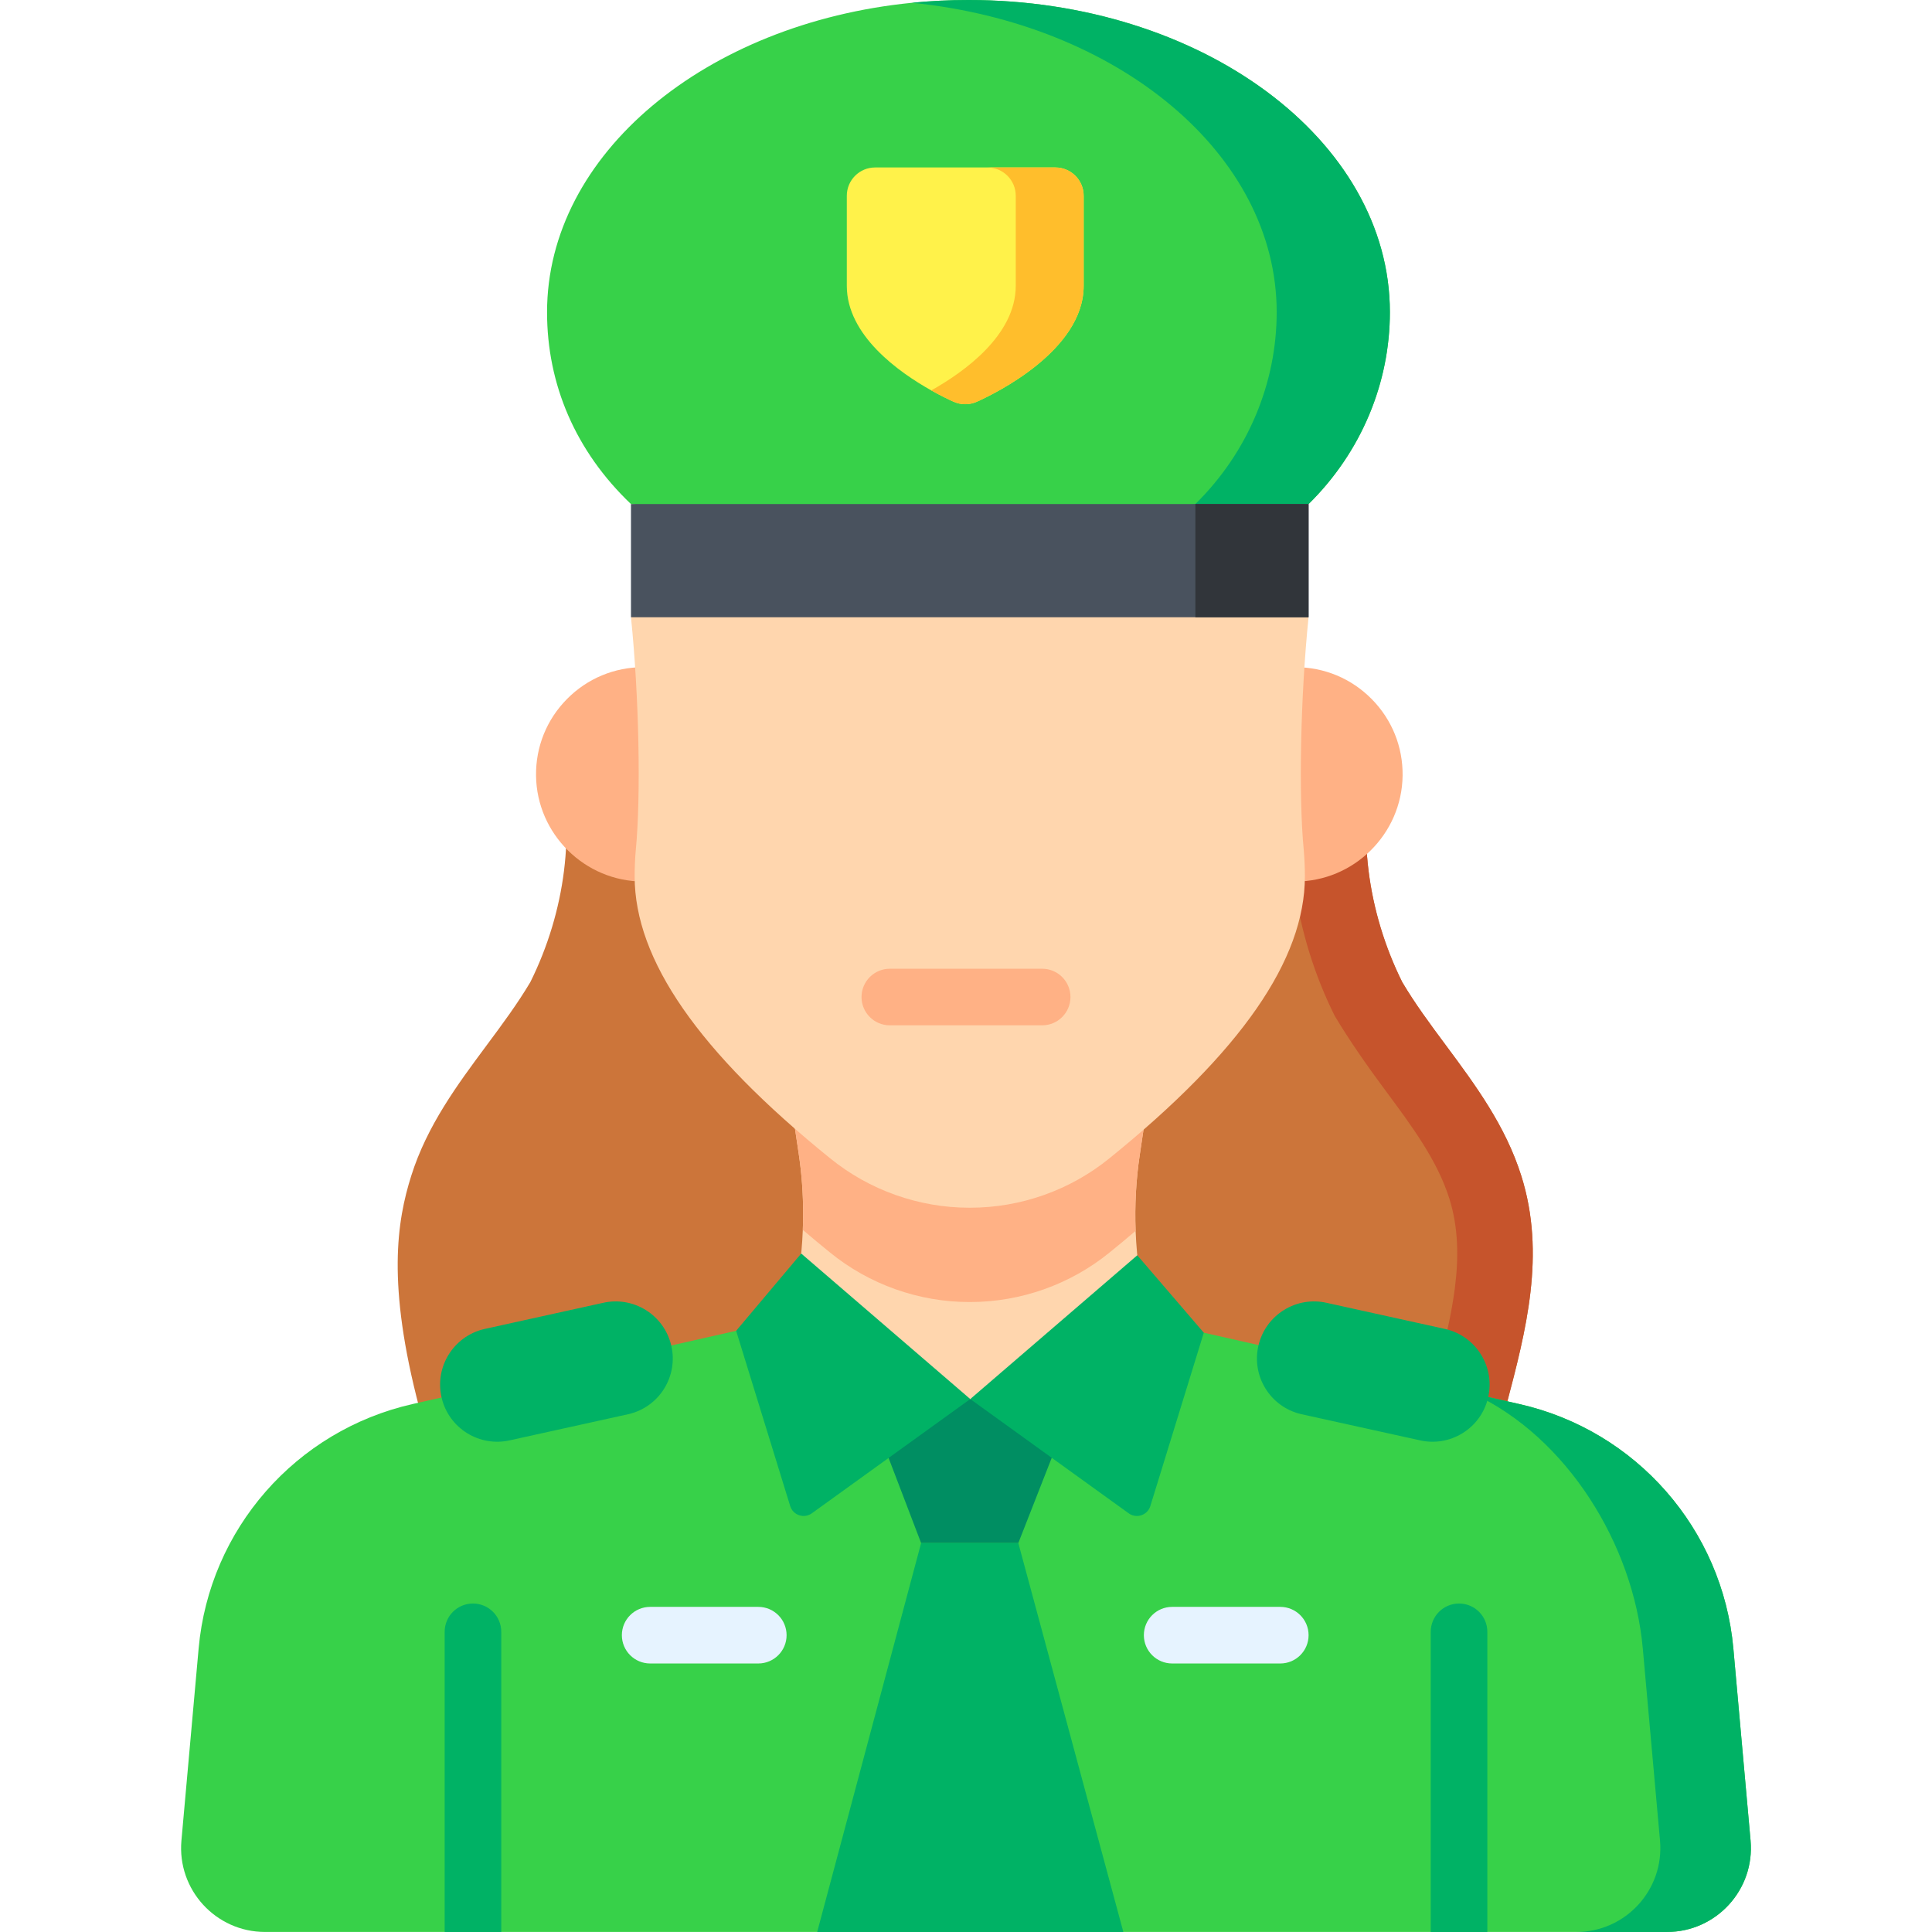 <svg id="Layer_1" enable-background="new 0 0 512 512" height="512" viewBox="0 0 512 512" width="512" xmlns="http://www.w3.org/2000/svg"><g><g><path d="m399.219 372.32-.2.74c-.86 3.3-3.84 5.6-7.25 5.6h-14.91l-258.49-.01c-3.41 0-6.39-2.3-7.26-5.59-8.62-32.78-5.91-49.47-2.12-61.48 4.2-13.31 12.21-24.1 19.95-34.53 4.22-5.68 8.21-11.06 11.61-16.79 9.32-18.78 12-40.19 7.35-58.79h216.35c-4.65 18.6-1.97 40.02 7.35 58.79 3.39 5.73 7.38 11.11 11.6 16.79 7.74 10.43 15.75 21.22 19.95 34.53 6.58 20.82 1.24 41.11-3.93 60.74z" fill="#cc753a"/><path d="m399.219 372.32-.2.74c-.86 3.3-3.84 5.6-7.25 5.6h-14.91l3.02-11.45c4.65-17.63 9.03-34.3 4.2-49.61-3.19-10.11-9.87-19.1-16.93-28.62-4.35-5.85-9.54-13.19-13.47-19.83-10.61-21.37-14.13-45.75-9.9-67.68h20.47c-4.65 18.6-1.97 40.02 7.35 58.79 3.39 5.73 7.38 11.11 11.6 16.79 7.74 10.43 15.75 21.22 19.95 34.53 6.58 20.82 1.24 41.11-3.93 60.74z" fill="#c6542c"/></g><g><path d="m463.92 487.771-4.56-50.89c-2.83-31.62-25.75-57.79-56.73-64.8l-12.28-2.77-85.82-19.41-95.3-.43-99.88 22.61c-30.97 7.01-53.88 33.18-56.71 64.78l-4.56 50.91c-1.16 13.02 9.1 24.22 22.18 24.22h371.48c13.08 0 23.34-11.2 22.18-24.22z" fill="#37d149"/><path d="m463.92 487.773c1.16 13.016-9.1 24.223-22.18 24.223h-24c13.08 0 23.34-11.207 22.18-24.223l-4.56-50.896c-2.46-27.502-20.07-56.004-45.01-67.571l12.28 2.779c30.98 7.008 53.9 33.181 56.73 64.792z" fill="#00b265"/><g><g fill="#ffb185"><path d="m150.251 185.252c-5.379 5.444-8.29 12.656-8.195 20.307.189 15.468 12.932 28.052 28.406 28.052h3.5v-56.801h-3.5c-7.655 0-14.832 2.998-20.211 8.442z"/><path d="m363.509 185.252c-5.379-5.444-12.557-8.442-20.211-8.441h-3.5v56.801h3.5c15.473 0 28.216-12.584 28.406-28.052.095-7.653-2.816-14.865-8.195-20.308z"/></g><path d="m244.106 408.921-10.931-28.607 23.955-9.549 23.952 9.549-11.216 28.607z" fill="#008e62"/><path d="m297.7 512h-81.14l27.546-103.079h25.76z" fill="#00b265"/><g fill="#00b265"><path d="m132.84 432.447v79.548h-15v-79.548c0-4.139 3.35-7.498 7.5-7.498 4.14.001 7.5 3.36 7.5 7.498z"/><path d="m394.16 432.447v79.548h-15v-79.548c0-4.139 3.36-7.498 7.5-7.498s7.5 3.36 7.5 7.498z"/></g><g><path d="m304.35 349.241.18.66c-2.74 2.349-5.59 4.719-8.54 7.118-10.98 8.918-24.7 13.776-38.86 13.746-14.16.03-27.9-4.839-38.89-13.776-3.13-2.529-6.13-5.039-9.01-7.518 2.04-7.708 3.22-15.605 3.52-23.543.06-1.42.09-2.829.09-4.249 0-5.358-.39-10.717-1.19-16.045l-2.42-16.206h95.3l-2.46 16.475c-1.01 6.728-1.38 13.516-1.12 20.284.3 7.768 1.44 15.496 3.4 23.054z" fill="#ffd6ae"/><path d="m302.07 305.903c-1.01 6.728-1.38 13.516-1.12 20.284-2.23 1.91-4.54 3.829-6.94 5.768-10.39 8.438-23.49 13.096-36.9 13.096h-.23c-13.4 0-26.52-4.659-36.93-13.136-2.49-2.019-4.89-4.009-7.2-5.988.06-1.42.09-2.829.09-4.249 0-5.358-.39-10.717-1.19-16.045l-2.42-16.206h95.3z" fill="#ffb185"/><path d="m346.782 163.576-90.783-40-88.783 40c2.137 20.814 2.679 47.408 1.253 61.938-.186 2.127-.28 4.397-.28 6.747 0 22.07 16.936 46.498 51.76 74.664 10.414 8.472 23.535 13.134 36.932 13.134h.23c13.408 0 26.513-4.652 36.901-13.097 34.854-28.193 51.796-52.628 51.796-74.699 0-2.335-.094-4.617-.288-6.875-1.416-14.439-.874-41.012 1.262-61.812z" fill="#ffd6ae"/></g><path d="m257.13 370.765-41.988 30.279c-2.064 1.489-4.981.511-5.731-1.92l-14.325-46.447 17.244-20.477z" fill="#00b265"/><path d="m257.13 370.765 41.988 30.279c2.064 1.489 4.981.511 5.731-1.92l14.17-45.944-17.624-20.519z" fill="#00b265"/><g><path d="m276.185 256.726h-40.372c-4.142 0-7.5 3.357-7.5 7.498s3.358 7.498 7.5 7.498h40.372c4.143 0 7.5-3.357 7.5-7.498s-3.358-7.498-7.5-7.498z" fill="#ffb185"/></g><path d="m177.881 356.533c-1.928-8.131-10.086-13.161-18.221-11.233l-31.38 6.921c-8.135 1.927-13.167 10.081-11.239 18.213 1.928 8.131 10.086 13.161 18.221 11.233l31.38-6.921c8.135-1.928 13.167-10.082 11.239-18.213z" fill="#00b265"/><path d="m333.514 356.533c1.928-8.131 10.086-13.161 18.221-11.233l31.38 6.921c8.135 1.927 13.167 10.081 11.239 18.213-1.928 8.131-10.086 13.161-18.221 11.233l-31.38-6.921c-8.136-1.928-13.168-10.082-11.239-18.213z" fill="#00b265"/><g fill="#e6f3ff"><path d="m339.29 425.84h-28.654c-4.143 0-7.5 3.358-7.5 7.5s3.357 7.5 7.5 7.5h28.654c4.143 0 7.5-3.358 7.5-7.5s-3.358-7.5-7.5-7.5z"/><path d="m200.955 425.84h-28.655c-4.143 0-7.5 3.358-7.5 7.5s3.357 7.5 7.5 7.5h28.654c4.143 0 7.5-3.358 7.5-7.5s-3.357-7.5-7.499-7.5z"/></g></g><path d="m368.335 82.73c0 18.65-7.49 37.01-21.55 50.85l-89.79 10-15-1.67-74.78-8.33c-14.71-14.01-22.24-31.73-22.24-50.85 0-41.92 42.09-76.56 96.68-81.99 4.9-.49 9.91-.74 15-.74 61.68 0 111.68 37.04 111.68 82.73z" fill="#37d149"/><path d="m368.335 82.73c0 18.65-7.49 37.01-21.55 50.85l-89.79 10-15-1.67 74.79-8.33c14.06-13.84 21.55-32.2 21.55-50.85 0-41.92-42.09-76.56-96.68-81.99 4.9-.49 9.91-.74 15-.74 61.68 0 111.68 37.04 111.68 82.73z" fill="#00b265"/><path d="m167.216 133.576h179.566v30h-179.566z" fill="#49525e"/><path d="m316.785 133.576h29.997v30h-29.997z" fill="#31353a"/><path d="m287.183 51.88v23.87c0 17.17-23.59 28.6-28.32 30.72-.98.43-2.02.65-3.07.65-1.04 0-2.09-.22-3.06-.65-1.12-.5-3.28-1.52-5.94-3.01-8.61-4.82-22.38-14.58-22.38-27.71v-23.87c0-4.14 3.36-7.5 7.5-7.5h47.77c4.14 0 7.5 3.36 7.5 7.5z" fill="#fff24a"/><path d="m287.183 51.88v23.87c0 17.17-23.59 28.6-28.32 30.72-.98.43-2.02.65-3.07.65-1.04 0-2.09-.22-3.06-.65-1.12-.5-3.28-1.52-5.94-3.01 8.61-4.82 22.39-14.59 22.39-27.71v-23.87c0-4.14-3.36-7.5-7.5-7.5h18c4.14 0 7.5 3.36 7.5 7.5z" fill="#ffbe2c"/></g></g></svg>